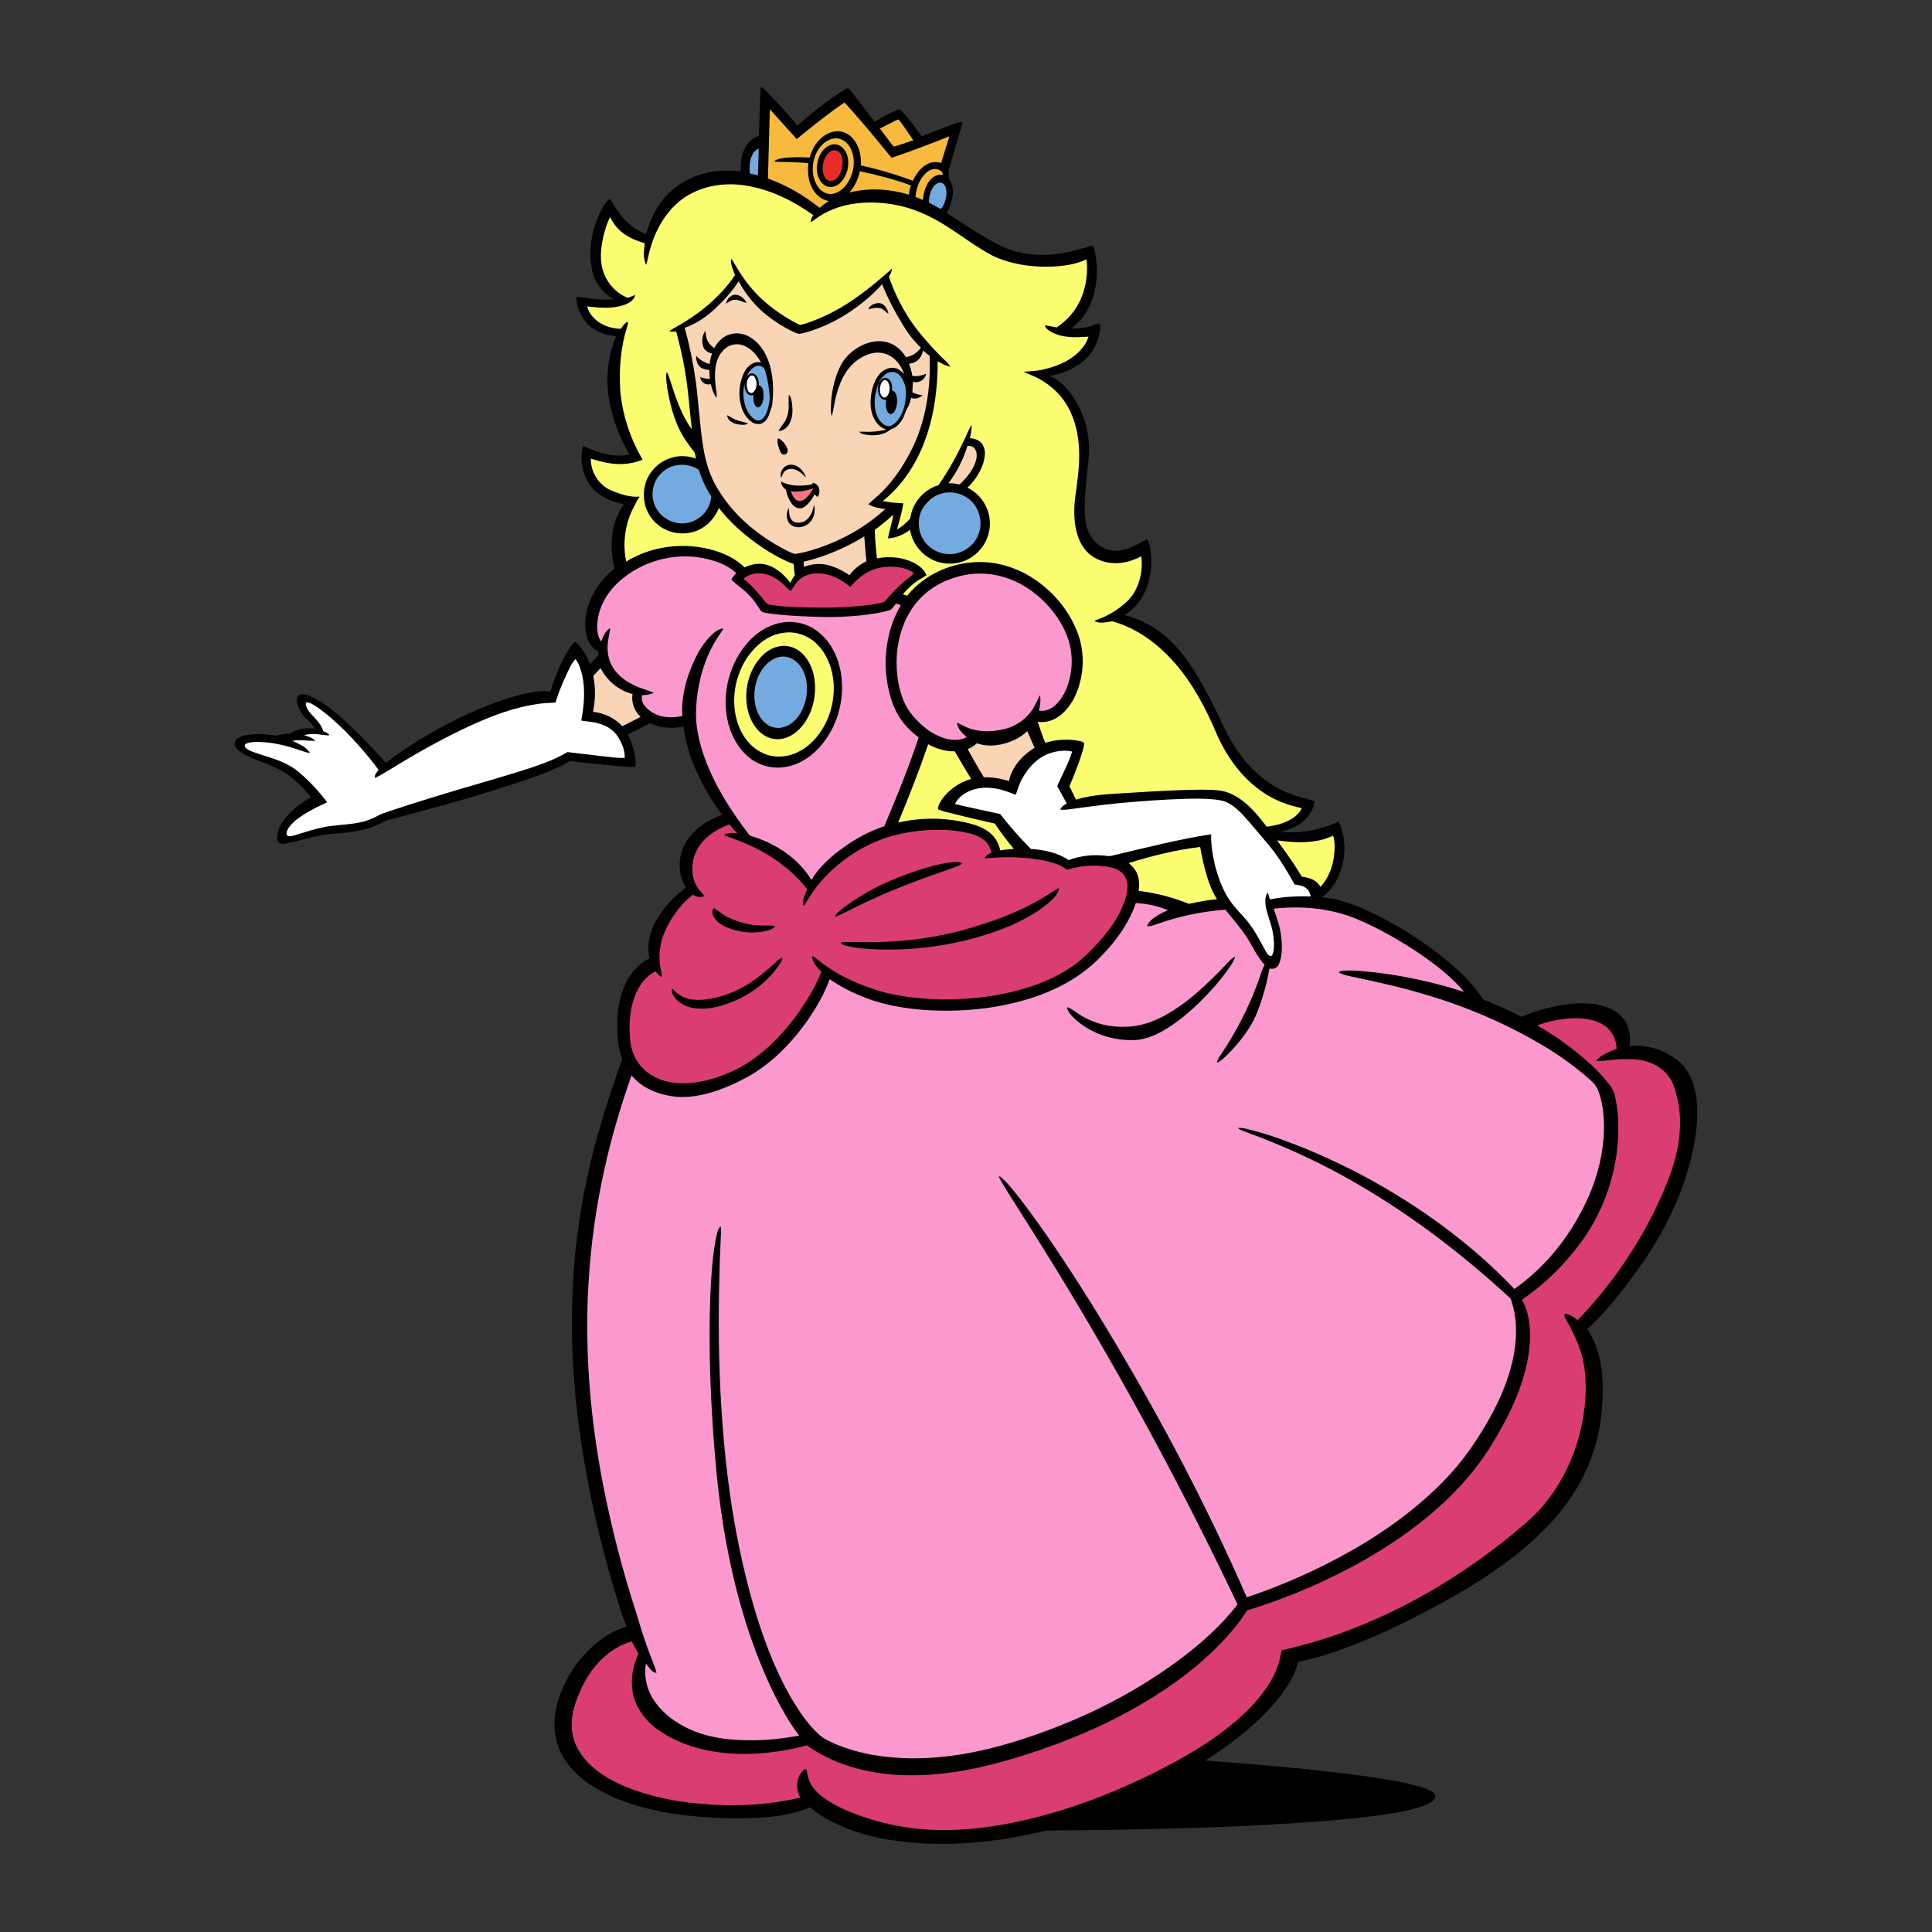 <?xml version="1.0" encoding="utf-8"?>
<!-- Generator: Adobe Illustrator 21.1.0, SVG Export Plug-In . SVG Version: 6.00 Build 0)  -->
<svg version="1.0" id="Warstwa_1" xmlns="http://www.w3.org/2000/svg" xmlns:xlink="http://www.w3.org/1999/xlink" x="0px" y="0px"
	 viewBox="0 0 792 792" enable-background="new 0 0 792 792" xml:space="preserve">
<rect x="0" y="0" width="792" height="792" fill="#333333" stroke="none"/>
<g>
	<path d="M695,447.7c1.5,8.1,0.6,16.4-1.1,24.4c-4,17.9-12.4,34.6-23.2,49.3c-3.6,5.1-7.5,10-11.6,14.8c-2.7,3-5.4,6-8.5,8.6
		c3.7,5.2,5.4,11.6,6.1,17.9c0.7,7.1,0.3,14.3-0.8,21.3c-1.9,12.1-7,23.5-14.3,33.2c-7.1,9.5-16.1,17.4-25.7,24.4
		c-10,7.3-20.8,13.5-31.8,19.2c-10.4,5.5-21.1,10.5-32.1,14.6c-6.5,2.4-13,4.6-19.8,5.8c-1.4,5.9-4.9,11-8.6,15.6
		c-8.2,10-18.6,17.9-29.4,24.9c22.1,1.7,44.1,3.5,66.1,6.5c7.6,1.2,15.2,2.2,22.6,4.5c1.7,0.6,3.6,1.2,5,2.5
		c0.9,0.8,0.5,2.2-0.4,2.9c-1.8,1.6-4.2,2.3-6.5,3c-6.2,1.8-12.6,2.7-18.9,3.5c-16.3,2-32.7,2.9-49.1,3.8c-27.9,1.3-55.7,1.8-83.6,2
		c-0.9,0-1.8,0.3-2.7,0.5c-15.7,3.7-31.9,5.6-48,4.8c-12.7-0.7-25.6-2.9-37-8.6c-3.4-1.7-6.7-3.7-9.5-6.2
		c-5.9,2.5-12.3,3.5-18.6,4.1c-8.2,0.6-16.4,0.5-24.6-0.1c-7.7-0.5-15.4-1.5-23-3.4c-6.7-1.6-13.2-3.8-19.3-7.1
		c-4.7-2.5-9.2-5.7-12.7-9.8c-3.5-4-5.9-9-6.5-14.3c-0.6-5,0.2-10,1.8-14.7c3.4-10,10.1-19,19-24.8c2.6-1.7,5.5-3.2,8.6-3.9
		c-2.9-7.2-4.9-14.8-7.1-22.2c-5.5-19.5-9.7-39.3-12.4-59.4c-3.9-29.4-4.2-59.4,0.7-88.7c3.4-21.3,9.6-42.1,17-62.4
		c-1.1-2.9-1.7-5.9-1.9-8.9c-0.5-7-0.1-14.3,2.7-20.9c2-4.9,5.6-9.2,10.4-11.5c-1.3-5.3,0.1-10.9,2.7-15.6c3-5.3,7.3-9.8,12.2-13.4
		c-3.4-5.4-3.4-12.6-0.3-18.1c3.2-5.7,9-9.5,15.1-11.8c-7.9-10.7-14-23-15.9-36.2c-4.5,1-9.4,0.7-13.6-1.3c-3,1.5-6,3-9.1,4.6
		c1.4,2.6,2.3,5.5,2.8,8.4c0.3,1.6,0.5,3.3,0.3,4.9c-2.9,0.1-5.9-0.3-8.8-0.5c-6.1-0.6-12.1-1.2-18.2-1.9c-2,1.4-4.3,2.4-6.6,3.4
		c-7.2,3.1-14.7,5.5-22.1,7.8c-14.9,4.8-29.9,8.8-45,12.8c-0.7,0.2-1.5,0.3-2.1,0.7c-6.1,3.5-13.3,4.6-20.2,5
		c-5.9,0.3-11.7,2.1-17.4,3.5c-1.6,0.3-3.2,0.8-4.8,0.7c-1.4-0.2-1.9-1.9-1.7-3.1c0.3-3.1,2-5.9,4-8.2c2.8-3.1,6.2-5.7,9.9-7.7
		c-3.4-4.3-7.3-8.2-12-10.9c-2.7-1.5-5.6-2.7-8.6-3.8c-3-1.1-6.1-2.3-8.6-4.2c-1.1-0.9-2.3-2.1-2.1-3.6c0.4-1.7,2.2-2.4,3.7-2.8
		c4.1-1,8.4-0.8,12.5-0.1c1.2,0.3,2.4-0.4,3.6-0.5c1.3-0.3,2.7,0,3.8-0.8c2.8-1.6,6.1-1.9,9.3-1.5c-0.8-1.3-1.8-2.6-3-3.6
		c-2.1-1.8-3.7-4.3-4.3-7c-0.2-1.1-0.2-2.4,0.8-3.1c1-0.5,2.2-0.3,3.2-0.1c2.6,0.8,5,2.3,7.2,3.8c4.5,3.1,8.5,6.8,12.4,10.6
		c4.4,4.3,8.7,8.8,12.8,13.4c4.1-3.2,8.5-6.1,12.9-8.9c11.1-6.9,22.8-12.7,35.2-16.9c3.5-1.2,7-2.2,10.7-2.9
		c2.8-0.5,5.7-0.9,8.6-0.5c1.6-5.2,3.7-10.4,6.3-15.1c0.9-1.6,1.9-3.2,3.1-4.7c0.3-0.3,0.8-0.8,1.2-0.3c2.7,2.4,4.3,5.6,5.7,8.9
		c1-1.1,2-2.1,3-3.2c0.6-0.5,0.3-1.3,0.4-2c-2.9-1.5-4.6-4.5-5.1-7.6c-1-5.5,0.4-11.2,3-16.1c2.2-4,5.2-7.5,8.7-10.3
		c-1.2-5.1-1.6-10.4-0.6-15.6c0.7-3.9,2.2-7.5,4.4-10.8c-4.4-0.9-8.9-2.7-12.2-5.9c-4.5-4.6-6.1-11.8-4.5-18
		c3.6,1.6,7.3,3.2,11.2,3.7c2.6,0.4,5.2,0.4,7.8-0.2c-4.6-8-7.8-16.8-8.8-26c-0.7-7.6,0.4-15.5,3.4-22.5c-4.6-0.3-9.3-2.1-12.4-5.7
		c-2.4-2.9-4-6.6-3.9-10.4c0.6,0,1.2,0,1.8,0.1c4.5,0.8,9,1.2,13.6,0.9c-4.5-2.4-7.8-6.7-8.9-11.6c-1.8-8.2-0.3-16.9,3.4-24.4
		c1-1.9,2-4,3.9-5.2c1.4,2.2,2.6,4.5,4.2,6.5c2.7,3.5,6.3,6.5,10.6,7.9c1.4-5,3.5-9.9,6.8-14c3.4-4.3,8.1-7.6,13.2-9.6
		c6-2.3,12.5-2.8,18.8-2c-0.2-3.5,0.2-7.1,2-10.2c1.2-2.1,3.1-3.7,5.4-4.4c0.2-6.4,0.4-12.9,0.7-19.3c-0.1-0.6,0.7-0.8,1-0.3
		c5,4.8,9.7,10.1,14.1,15.4c6-5.3,12.3-10.3,19.1-14.6c0.4-0.3,0.8-0.6,1.3-0.7c0.6-0.2,0.9,0.4,1.2,0.7c3.4,4.3,6.7,8.6,10,13
		c2.9-1.6,5.7-3.3,8.7-4.6c0.7-0.3,1.7-0.8,2.3,0c3.1,3.2,5.6,7,8.3,10.6c4.9-1.9,9.7-3.9,14.7-5.6c0.6-0.1,1.3-0.6,1.9-0.1
		c0.1,0.5-0.1,1-0.2,1.5c-1.7,5.8-3.4,11.6-5.1,17.4c-0.5,1.3,0,2.7-0.2,4.1c1.4,1.7,1.9,4,1.7,6.1c-0.2,2.8-1.1,5.5-2.5,8
		c7.3,4.7,14.4,9.7,22.2,13.5c7.1,3.4,15.2,4.3,23,3.3c4.5-0.5,8.8-1.8,13.2-3.1c0.5-0.1,1.2-0.5,1.6,0c0.8,1.7,1,3.7,1.3,5.6
		c0.7,6.5,0,13.3-2.9,19.2c-1.7,3.5-4.3,6.6-7.5,8.9c2.5,0,5-0.2,7.4-0.8c1.5-0.4,2.9-1.1,4.4-1.4c0.5,2.3-0.1,4.7-0.8,6.8
		c-1.4,4.4-4.6,8.2-8.5,10.6c-3.4,2.2-7.3,3.6-11.3,4.2c2.8,1,5.1,3,7.1,5.2c5.6,6.5,8.8,14.9,9.1,23.4c0.2,3.8-0.4,7.6-0.8,11.4
		c-0.3,3.8-0.8,7.6-0.9,11.4c-0.1,3.6-0.1,7.3,0.9,10.8c1.2,4.2,4.5,7.9,8.8,9.1c3.8,1,7.7-0.2,11.1-1.9c1.6-0.7,3.1-1.8,4.7-2.3
		c0.9,0.8,1,2.2,1.3,3.3c1,6.1,0.4,12.5-2.2,18.2c-1.8,3.8-4.7,7.2-8.3,9.4c4.9,1.4,9.8,3.5,13.9,6.5c4.9,3.5,8.9,8,12.3,12.9
		c3.5,5,6.5,10.4,9.3,15.8c2.4,4.6,4.4,9.3,6.8,13.9c2.7,5,5.9,9.7,9.9,13.8c4.6,4.7,10.3,8.5,16.5,10.7c2.9,1.2,6.1,1.7,9.1,2.7
		c0,2.3-1.2,4.4-2.6,6.2c-2.8,3.6-7,5.6-11.4,6.3c8.2,1.1,16.4-0.8,23.9-4c1.3,2.2,1.8,4.8,2.2,7.3c0.8,6-0.4,12.2-3.5,17.5
		c-1.4,2.4-3.2,4.5-5.4,6.1c5.5,0.6,10.9,2.2,16,4.4c10.1,4.3,19.6,10,28.5,16.4c7.8,5.8,15.4,12.1,20.9,20.2c0.3,0.5,0.6,1,1.2,1.2
		c5.1,2,10.1,4.2,15,6.8c8.8-3.5,18.3-6,27.8-5.4c5,0.4,10.3,1.8,13.7,5.7c2.8,3.1,3.5,7.6,2.9,11.7c6.6-0.7,13.3,1.2,18.6,5.1
		C691.5,437,693.9,442.4,695,447.7"/>
	<path fill="#E92C2A" d="M343.9,62.3c1.1,1,1.4,2.5,1.5,3.9c0.1,2.4-0.6,5-2.3,6.8c-0.8,0.8-2,1.4-3.2,1.1c-1.1-0.3-1.8-1.3-2.2-2.3
		c-0.8-2.2-0.5-4.7,0.4-6.8c0.6-1.4,1.6-2.7,3.1-3.3C342.1,61.4,343.2,61.7,343.9,62.3"/>
	<path fill="#F7BA3F" d="M339.8,82.4c-1.4,0.8-2.6,1.8-3.8,2.8c-6.4-5.1-13.5-9.3-21.2-12c0.3-9.5,0.5-19,0.8-28.4
		c3.7,4.1,7.3,8.1,11,12.2c6.4-5.2,12.8-10.4,19.6-15c6.7,7.3,13,15,19.3,22.7c8-2.7,15.9-5.7,23.7-8.8c-1.1,3.6-2.3,7.2-3.4,10.9
		c-1.7-0.5-3.5-0.5-5.1,0.2c-3,1.3-5.1,4.1-6.5,7.1c-6.9-2.6-14.1-4.7-21.3-6.3c0.2-3.8-0.6-7.8-3-10.7c-1.6-2.1-4.2-3.4-6.9-3.3
		c-2.5,0.1-4.9,1.4-6.7,3.1c-2.2,2.1-3.6,4.9-4.4,7.7c-3.6-0.2-7.2-0.3-10.8,0.2c-1.3,0.2-2.7,0.5-3.8,1.3c1.6,0.4,3.3,0.2,5,0.3
		c3,0.1,6.1,0.2,9.1,0.5c-0.5,3.9,0,8.2,2.3,11.5C335.1,80.5,337.3,82,339.8,82.4 M374.4,57.5c-2-2.8-3.8-5.8-6-8.5
		c-0.9,0.1-1.6,0.6-2.4,1c-1.7,0.9-3.5,1.8-5.3,2.7c1.9,2.5,3.8,5,5.6,7.4C369.1,59.4,371.7,58.4,374.4,57.5 M345.6,57.5
		c2,1.1,3.3,3.2,3.9,5.4c1.2,4.2,0.2,8.9-2.3,12.5c-1.5,2-3.6,3.8-6.2,4.1c-2.2,0.2-4.4-1-5.6-2.8c-2.1-2.9-2.6-6.6-2-10.1
		c0.7-4,3.1-8,7.1-9.5C342.3,56.5,344.1,56.6,345.6,57.5 M344.9,74.5c2.1-2.4,3.1-5.7,2.8-8.9c-0.2-2-1-4.1-2.7-5.4
		c-1.3-1.1-3.2-1.3-4.7-0.7c-2.4,0.9-4,3.2-4.8,5.6c-0.9,2.7-1,5.8,0.4,8.4c0.8,1.6,2.2,2.9,4,3.1C341.8,76.9,343.7,75.9,344.9,74.5
		 M386.6,71.7c-0.2-1-0.8-1.8-1.8-2.1c-1.8-0.8-3.8,0-5.2,1.3c-2.7,2.5-4,6.2-4.3,9.8c1,0.4,2,0.8,3,1.3c0.4-3.2,1.2-6.7,3.7-8.9
		C383.3,71.9,385,71.4,386.6,71.7 M372.6,79.8c0.1-1.3,0.4-2.6,0.8-3.8c-6.8-2.5-13.8-4.3-20.9-5.8c-0.7,3.2-2.1,6.3-4.3,8.7
		C356.2,76.9,364.7,77.4,372.6,79.8"/>
	<path fill="#F97381" d="M324.2,201.4c3.1,0.4,6.3-0.2,9.2-1.2c-0.9,1.6-1.9,3.1-3.3,4.3c-1,0.8-2.5,1.2-3.6,0.5
		C325.3,204.2,324.7,202.8,324.2,201.4"/>
	<path fill="#73AAE0" d="M310.7,71.9c-1.1-0.3-2.2-0.5-3.3-0.8c-0.2-2.7-0.2-5.6,1.2-8c0.5-1,1.4-1.7,2.4-2.2
		C311,64.5,310.8,68.2,310.7,71.9 M388,79.1c0-1.5-0.3-3.3-1.7-4c-1.2-0.7-2.6,0.2-3.4,1.1c-1.5,1.9-2.1,4.4-2.1,6.8
		c1.6,1,3.3,1.8,4.9,2.7C387.2,83.9,387.9,81.5,388,79.1 M309.7,150.2c-1.8,0.8-2.9,2.5-3.7,4.3c0.7-0.9,1.8-1.8,3-1.3
		c1.8,0.8,2.1,3,2.1,4.7c1.5,0.5,1.8,2.1,1.9,3.5c0.1,1.7-0.1,3.5-1.1,4.9c-0.4,0.6-1.3,1-1.9,0.4c-1.2-1.2-1.2-3.1-1.1-4.7
		c-0.7,0.1-1.5,0.2-2.1-0.3c-1.4-1.1-1.7-3-1.6-4.6c-0.8,3.7-0.6,7.7,1.1,11.2c0.8,1.5,1.9,3,3.4,3.8c1.1,0.6,2.5,0.2,3.3-0.8
		c1.5-1.9,2-4.3,2.4-6.7c0.3-1.5,0-3-0.1-4.5c-0.4-3.1-0.9-6.3-2.1-9.2C312.3,150,310.8,149.6,309.7,150.2 M359.1,169.3
		c0.7,2.2,2.1,4.5,4.4,5.3c1.4,0.4,2.7-0.5,3.7-1.4c2-2.1,3.2-4.9,3.8-7.7c0.2-2.6,0.8-5.3-0.1-7.8c-0.6-1.7-1.4-3.4-2.8-4.5
		c-1.6-1.2-4-0.8-5.4,0.5c-1,0.9-2,1.9-2.4,3.2c0.5-0.7,1-1.6,1.9-1.9c0.9-0.4,2,0.1,2.6,0.9c0.9,1.2,1,2.8,0.9,4.2
		c0.6,0.2,1.3,0.6,1.5,1.3c0.8,1.8,0.7,4,0.1,5.9c-0.3,0.9-0.8,2-1.8,2.4c-0.7,0.3-1.4-0.4-1.7-1c-0.8-1.4-0.8-3.2-0.5-4.8
		c-1,0.1-2-0.3-2.5-1.2c-1.2-1.7-1-4-0.4-5.9C358.6,160.8,358,165.2,359.1,169.3 M275.2,191.3c-3.7,1.4-6.6,4.7-7.4,8.6
		c-0.8,3.4,0,7.1,2.1,9.8c1.6,2.2,4.1,3.8,6.8,4.5c3.1,0.8,6.5,0.3,9.3-1.5c3.1-1.9,5.3-5.4,5.6-9.1c-2.2-3.4-3.9-7.1-5.1-11
		C283.2,190.4,278.9,189.9,275.2,191.3 M382.5,203.9c-1.6,0.9-2.7,2.5-3.9,3.9c-2.1,3.1-2.5,7.3-1.3,10.8c1.5,4.7,6,8.2,10.9,8.5
		c5.5,0.6,11.2-3,13-8.3c1.5-4,0.7-8.6-1.8-12c-2.9-3.9-8.3-5.8-13-4.6C384.9,202.6,383.7,203.1,382.5,203.9 M314.5,297
		c2,1.4,4.7,1.8,7,1c2.8-0.9,5-3,6.5-5.4c2.6-4.3,3.5-9.7,2.3-14.7c-0.7-2.8-2.2-5.6-4.7-7.3c-1.9-1.3-4.3-1.8-6.5-1.2
		c-2.7,0.7-4.9,2.6-6.5,4.8c-3.1,4.4-4.1,10.2-2.8,15.4C310.5,292.5,312,295.3,314.5,297"/>
	<path fill="#F9D5B5" d="M318.1,223.3c2.5,1.4,5,2.9,7.7,3.8c3-0.4,5.9-1.2,8.7-2.1c10.5-3.4,20.3-8.9,28.4-16.3
		c-2.4-0.4-4.9-0.7-6.9-2c2-2,4.3-3.7,6.2-5.7c4.4-4.6,8-9.9,10.9-15.5c6.4-12.1,8.5-26,8-39.6c-0.9-0.7-1.8-1.4-2.7-2.2
		c-0.3,1.2-0.8,2.5-1.6,3.4c-1,1.2-2.6,1.9-4.2,2c0.7,1.6,1.1,3.3,1.4,5c2,0.4,3.9-0.2,5.7-0.9c-0.3,1.4-1.3,2.7-2.7,3.2
		c-0.9,0.4-1.9,0.3-2.8,0.2c0,1.4-0.1,2.8-0.2,4.2c1.3,0.7,2.8,1.1,4.2,1.2c-1.2,1.3-3.1,1.7-4.7,1.1c-0.4,1.4-0.7,2.9-1.5,4.1
		c-0.7,1.1-1,2.4-1.5,3.6c-1.1,2.3-2.9,4.6-5.5,5.3c-2.5,2.2-6.1,2.6-9.3,2.2c-1.2-0.2-2.6-0.3-3.5-1.3c1.7-0.1,3.4,0.1,5,0
		c2-0.1,4.1-0.4,6.1-0.9c-1.3-0.5-2.6-1.2-3.5-2.3c-2.3-2.6-3.1-6.3-2.9-9.7c0.2-3.7,1.1-7.6,3.5-10.6c1.6-1.9,4.2-3.2,6.7-2.6
		c1.4,0.4,2.5,1.4,3.5,2.5c-1-3.1-2.9-5.9-5.7-7.5c-2.5-1.5-5.7-1.7-8.5-0.8c-3.8,1.2-7,3.8-9.2,6.9c-2.2,3.1-3.5,6.8-4.5,10.5
		c-0.7,2.7-1,5.5-1.7,8.1c-0.4-1-0.4-2.1-0.4-3.1c0.1-6,1.2-12,3.9-17.4c1.8-3.7,5-6.6,8.6-8.4c3.2-1.6,7-2.4,10.6-1.4
		c3.3,0.9,5.9,3.2,7.7,6.1c2.5-0.4,4.7-1.8,6.1-3.9c-2.6-2.4-4.8-5.2-6.7-8.2c-3.5-5.7-6.7-11.6-9.2-17.8c-2.5,2.9-5.3,5.4-8.3,7.8
		c-5.3,4.1-11.1,7.7-17.4,10.1c-2.7,1-5.4,2-8.3,2.5c-2.1-0.5-4-1.7-5.9-2.7c-3.3-1.9-6.5-4.1-9.3-6.6c-3.9-3.5-7.1-7.7-9.6-12.3
		c-2.7,4.2-6,7.8-9.6,11.2c-3.6,3.4-7.8,6.2-12.5,7.9c1.9,7,3.4,14,4.4,21.1c1.3,9.3,1.7,18.7,3.2,27.9c1,6.4,3,12.6,6.6,18.1
		C300.7,210.8,309,217.9,318.1,223.3 M358.3,124.6c1.2-0.4,2.6-0.6,3.7,0.2c1.2,0.9,2,2.4,2.2,3.9c-1-0.8-1.9-1.9-3.2-2.3
		c-1.7-0.5-3.4,0-5,0.4C356.2,125.7,357.3,125,358.3,124.6 M331.8,214.3c-2.1,2.1-5.9,2.6-8.1,0.4c-1.5-1.8-1.5-4.6-0.3-6.5
		c0.1,1.7,0,3.6,1.2,5c1,1.2,2.7,1.2,4.1,0.9c1.7-0.4,3-1.9,3.8-3.4c0.7-1.1,0.8-2.5,1.2-3.7C334.4,209.6,333.7,212.5,331.8,214.3
		 M333.3,197.9c1.4,0.3,2.5,1.5,2.6,3c0,1,0,2.2-0.9,2.8c-0.4-0.3-0.7-0.7-1.1-1.1c-1,2.1-2.5,4.2-4.5,5.4c-1.5,0.9-3.4,0.1-4.5-1.1
		c-1.5-1.8-2.3-4-2.7-6.2c-1.1-0.7-2-1.9-2-3.3c3.9,2.1,8.4,1.9,12.6,1.2C332.9,198.4,333.2,198,333.3,197.9 M330.5,195.8
		c-1.2-1.1-2.3-2.3-3.8-3c-1.5-0.7-3.4-0.9-4.8,0.2c-0.9,0.7-1.2,1.9-1.7,2.9c-0.8-2.5,1.2-5.4,3.9-5.4
		C327.2,190.4,329.5,193.1,330.5,195.8 M322.6,170.9c1.2-2.9,0.4-6.1,0.8-9.1c1,1,1,2.4,1.3,3.7c0.3,2.8,0.3,5.7-1.1,8.2
		c-0.9,1.6-2.6,3-4.5,3C320.2,174.7,321.9,173.1,322.6,170.9 M318.8,180c0.1-0.1,0.3-0.2,0.4-0.3c1.6,0.9,2.9,2.5,3.6,4.3
		c0.3,0.9,0,2.1-1.1,2.3c-1.2,0.3-1.8-0.9-2.1-1.8C319.1,183,318.5,181.4,318.8,180 M301.8,173.8c-1.7-0.4-3.7-1.7-3.7-3.6
		c1.3,0.6,2.5,1.6,3.9,2c1.5,0.6,3.2,0.8,4.7,1.4C305.3,174.5,303.4,174.1,301.8,173.8 M302.1,120.9c1.7,0.4,3.3,1.6,3.9,3.3
		c-1.6-0.4-3.1-1.4-4.8-1.3c-1.4-0.1-2.5,1-3.6,1.6C297.9,122.5,299.9,120.4,302.1,120.9 M293.4,158.5c0.2,1.5,0.5,3.1,0.4,4.6
		c-1.4-1.6-1.9-3.7-2.4-5.6c-0.9,0.1-2,0.2-2.8-0.4c-0.9-0.5-1.4-1.5-1.6-2.5c1.3,0.4,2.6,0.7,4,0.7c-0.1-1.2-0.2-2.4-0.2-3.6
		c-1.3-0.2-2.6-0.4-3.6-1.1c-1.4-1.1-1.9-3-1.8-4.7c1.5,1.6,3.4,2.8,5.5,3.3c0.2-1.5,0.5-2.9,1-4.3c-1.4-0.3-2.9-1.1-3.5-2.5
		c-0.9-2.2-0.6-4.8,0.7-6.8c0.3,1.4,0.3,2.9,1,4.2c0.6,1.2,1.6,2.1,2.7,2.9c1.3-2.4,3.3-4.6,6-5.5c2.7-1,5.8-0.6,8.3,0.8
		c3.6,2,6.1,5.4,7.6,9.2c2.4,5.9,2.5,12.4,1.9,18.6c-0.1,1-0.7,1.9-0.9,2.9c-0.5,1.7-1.2,3.6-2.9,4.6c-1.4,0.9-3.2,0.6-4.5-0.2
		c-1.9-1.3-3.3-3.3-4.1-5.5c-1.4-3.9-1.4-8.3-0.2-12.3c0.7-2.1,1.6-4.1,3.3-5.5c1.3-1.1,3-1.6,4.7-1.2c-1.7-3-4-5.8-7.3-7
		c-2.1-0.8-4.6-0.6-6.5,0.6c-2.3,1.5-3.8,3.9-4.5,6.5C292.9,151.9,293,155.3,293.4,158.5 M399.8,189.7c-1.3,3.5-3.7,6.3-6.4,8.9
		c-1.5-0.3-3-0.6-4.6-0.5c3.5-4.6,6.1-9.8,7.8-15.3c1.2-0.1,2.5,0.2,3.1,1.3C400.8,185.8,400.4,187.9,399.8,189.7 M329.6,232.4
		c-0.1-0.7-0.1-1.4-0.2-2.1c8.8-2.1,17.2-5.7,24.9-10.4c0.3,3.4,0.5,6.8,0.9,10.2c-2.8,1.3-5.2,3.3-7,5.7c-2.9-2-6.1-3.6-9.5-4.3
		C335.7,230.9,332.5,231.2,329.6,232.4 M259.3,284.5c-0.6,3.5,0.8,7,3.3,9.4c-2.5,1.3-5,2.5-7.5,3.8c-3.1-3.4-7.5-5.4-12-5.9
		c1-4.8,1.1-9.9,0.1-14.7c1-1.1,2-2.2,3-3.2C248.8,279,253.6,283.1,259.3,284.5 M415.9,303.3c1.9-0.9,3.7-2.1,5.2-3.6
		c1,2.3,2,4.6,3,6.8c-4.9,3.1-9.3,7.8-10.5,13.7c-3.3-1.1-6.8-1.6-10.3-1.6c-2.3-3.8-4.5-7.6-6.6-11.5c1.4-0.6,2.7-1.4,3.8-2.4
		C405.6,306.5,411.2,305.5,415.9,303.3"/>
	<path fill="#FFFFFF" d="M308.8,160.8c-0.9,0.8-2,0-2.3-1c-0.7-1.9-0.5-4.4,1.1-5.7c0.7-0.5,1.6,0,1.9,0.7
		C310.5,156.6,310.4,159.3,308.8,160.8 M362,162.8c0.8,0.5,1.6-0.2,2-0.9c0.9-1.6,1-3.7,0-5.3c-0.3-0.6-1.2-1-1.8-0.6
		c-1.1,0.7-1.4,2.2-1.5,3.5C360.7,160.7,360.9,162.1,362,162.8 M245.5,296.6c-2.3-0.7-4.8-0.8-7.2-1.2c1.1-6.1,1.7-12.4,0.4-18.5
		c-0.6-2.3-1.2-4.8-2.8-6.7c-1.8,1.9-2.7,4.4-3.9,6.8c-1.7,3.6-3.1,7.2-4.3,11c-2.7,0.2-5.3,0.2-8,0.7c-9.3,1.4-18.2,4.8-26.7,8.7
		c-11.1,5.1-21.8,11.1-32.2,17.5c-2.3,1.3-4.6,2.9-7.1,4c-0.3-1.3,0.8-2.3,1.5-3.3c-4.3-5.8-9.1-11.3-14.2-16.4
		c-3.6-3.5-7.3-6.8-11.4-9.6c-1.3-0.8-2.7-1.8-4.2-1.6c-0.2,2,1.2,3.6,2.4,5c1.9,2,3.9,4,4.7,6.7c0.9,0.4,1.8,0.8,2.5,1.5
		c-0.1,0.1-0.2,0.2-0.2,0.3c-3.3-0.2-6.8-1.2-10.1-0.1c1.6,0.5,3.4,1,4.6,2.3c-3.1,0.1-6.3-0.6-9.4,0c2.6,1.3,5.7,2.4,7.2,5
		c-1.7-0.2-3.3-0.9-4.9-1.4c-5.9-2-12.1-3.4-18.3-3.1c-1.1,0.1-2.4,0.2-3.3,0.9c-0.6,0.6,0,1.4,0.5,1.8c1.6,1.2,3.6,1.6,5.4,2.3
		c5.4,1.7,11.1,3.3,15.6,7c4.5,3.7,8.5,8,12,12.7c-3.2,1.5-6.4,3-9.4,4.9c-2.4,1.5-4.7,3.2-6.4,5.6c-0.5,0.8-1.1,1.9-0.7,2.9
		c0.4,0.7,1.4,0.5,2.1,0.4c1.8-0.4,3.6-1.1,5.4-1.6c3.5-1.1,7.1-2.1,10.8-2.5c4.5-0.6,9.1-0.7,13.5-1.9c2-0.6,3.9-1.4,5.7-2.4
		c1.3-0.8,2.9-1.1,4.3-1.7c12.6-4.2,25.3-8,38-11.7c7-2.1,14.1-4.1,21-6.4c4.9-1.7,9.8-3.5,14.2-6.2c5.1,0.6,10.1,1.2,15.2,1.8
		c2.8,0.3,5.5,0.7,8.3,0.6c0.1-2.6-0.8-5.2-2.1-7.5C252.2,299.6,248.9,297.5,245.5,296.6 M520.6,368.7c5.5-1.1,11.1-1.4,16.7-1.2
		c-0.2-1.1-0.6-2.3-1.5-3.1c-1.3-1.3-3.3-1.6-5.1-1.8c-3.5-6.4-7.4-12.7-12.3-18.2c-3.2-3.7-6.2-7.5-9.6-11.1
		c-2.3-2.2-4.8-4.4-8-5.1c-3.1-0.7-6.3-0.7-9.4-0.8c-8.8,0-17.6,0.6-26.4,1.3c-8,0.6-16,1.6-23.9,2.7c-2.2,0.2-4.3,0.8-6.5,0.5
		c0.5-1.2,1.6-1.9,2.7-2.5c-1.3-2.4-2.6-4.8-3.9-7.2c2.1-4.7,4.6-9.2,6.1-14.1c-2.9-0.7-6-0.3-8.9,0.6c-5,1.6-8.9,5.7-11.4,10.2
		c-1.3,2.1-1.9,4.5-2.8,6.9c-2.6-0.9-5.2-2.1-8-2.5c-3.8-0.7-7.9-0.5-11.5,1.2c-2.2,1.1-4.4,2.8-5.4,5.1c6.1,1.5,12.3,2.7,18.5,4.1
		c3.9,5,8.1,9.8,12.6,14.3c5.4,0.4,11,1.5,15.5,4.6c5.1-2,10.6-2.4,16-1.7c1.3,0.2,2.5-0.4,3.7-0.6c12.8-3,25.6-6.3,38.7-8.3
		c-0.1,4.3,0.6,8.6,1.6,12.8c1.3,4.9,3,9.8,5.9,14.1c2.1,3.2,5,5.9,7.4,8.8c3,3.7,5.2,8.1,7.5,12.3c0.5,0.8,1,1.9,2.1,1.9
		c0.7-0.2,0.8-1.1,1-1.7c0.5-2.8,0.2-5.6-0.3-8.4c-0.7-3.7-2.4-7.1-2.9-10.8c-0.2-1.8-0.2-3.8,1-5.2
		C519.9,366.8,520.3,367.7,520.6,368.7"/>
	<path fill="#FBFE71" d="M262.2,203.6c-4,0.3-7.9-1-11.5-2.5c-5.2-2.1-8.6-7.6-8.5-13.1c4.4,1.4,8.9,2.5,13.6,2.2
		c2.6-0.2,5.2-0.7,7.6-1.8c-5-8.6-8.2-18.1-9.1-28c-0.6-9,0.1-18.2,2.9-26.8c0.1-0.5,0.6-1.4-0.1-1.6c-1.2,0.6-1.8,1.8-2.6,2.8
		c-3.8-0.1-7.7-1.3-10.5-3.9c-1.5-1.4-2.8-3.2-3.3-5.3c5,0.6,10.3,1.1,15.2-0.6c1.9-0.7,4-1.9,4.5-4c-1.1,0.2-2,0.8-3,1.1
		c-4.5-1.7-8.1-5.5-9.8-10c-1.9-4.8-1.4-10.1-0.3-15c0.7-2.8,1.5-5.6,2.8-8.1c1.4,2.8,3.4,5.4,6.1,7.1c2.5,1.7,5.2,2.8,8.1,3.6
		c-0.3,2.9-0.8,6.2,0.6,8.9c0.4-1.2,0.6-2.4,0.9-3.7c1.2-5.2,3.1-10.4,6.1-14.9c3-4.6,7.1-8.6,12.1-11c6.5-3.2,14-4.1,21.2-3
		c10.3,1.5,19.8,6.2,28.2,12.2c-0.5,0.9-1.2,1.8-1,2.9c2.1-1.4,4-2.9,6.2-4c8.2-4.2,17.8-4.8,26.9-3.4c7.1,1.1,13.8,3.8,19.9,7.4
		c5.8,3.4,11.1,7.5,16.8,11c2.7,1.7,5.5,3.3,8.5,4.3c6.4,2.3,13.3,3.1,20.1,2.9c5-0.2,10-0.8,14.6-3c0.8,6.9-0.6,14.2-4.4,20.1
		c-2,3.1-4.7,5.7-7.8,7.8c-1.6-0.2-3.2-0.7-4.9-0.8c0.2,0.9,0.9,1.5,1.6,2c2.4,1.7,5.4,2.5,8.3,2.7c2.7,0.3,5.3,0,8-0.1
		c-0.7,2.6-2.4,4.7-4.3,6.6c-3.8,3.6-8.9,5.6-13.9,6.8c-2.8,0.7-5.6,0.8-8.4,1c2,1,4.2,1.7,6.2,2.8c5.6,3,10.4,7.8,13,13.6
		c4,8.5,4.1,18.1,3,27.2c-0.5,4.7-1.5,9.3-1.4,14.1c0,5.2,1,10.7,4.2,14.9c3.5,4.6,9.7,6.5,15.2,5.7c2.8-0.3,5.5-1.4,8.1-2.6
		c0.6,5.2-0.4,10.7-3.2,15.2c-1.4,2.3-3.5,4.1-5.6,5.7c-2.2,1.7-4.6,3.1-7.2,4.2c-1.1,0.5-2.3,0.8-3.3,1.4c2.3,1.2,5,0.4,7.4,0.1
		c10.1,2.8,18.8,9.3,25.6,17.1c7.5,8.6,12.9,18.9,17.3,29.4c4.5,10.1,11.5,19.4,21.1,25c4.2,2.5,8.9,4.1,13.7,5.1
		c-0.9,1.7-2.3,3.2-3.9,4.2c-3.1,2-6.8,2.9-10.5,3.4c-3.5-4.5-7.1-9-11.9-12c-1.6-1-3.4-1.9-5.3-2.4c-3.1-0.8-6.4-0.7-9.6-0.8
		c-9.8,0.1-19.6,0.7-29.4,1.3c-7.4,0.5-14.9,0.6-22,2.8c-0.9-1.8-1.8-3.7-2.7-5.5c1.6-3.7,3.1-7.5,4.4-11.3c0.6-1.9,1.4-3.8,1.6-5.9
		c0.2-0.9-1-1.1-1.6-1.3c-4.7-1-9.7-0.7-14.3,0.7c-1.2-2.8-2.1-5.7-3.1-8.6c2.9,0.4,5.8-0.3,8.2-1.9c3.9-2.6,6.5-6.7,8.1-11
		c2.9-7.8,2.9-16.6-0.2-24.3c-3.7-9.3-10.7-17.2-19.2-22.4c-6.3-3.8-13.6-6-20.9-5.9c-11.2,0.1-22.4,5-29.5,13.8
		c-0.6-0.2-1.2-0.4-1.8-0.6c1.8-2,3.7-4,6-5.5c1.2-0.8,2.5-1.4,3.7-2.3c-0.7-2-2.4-3.4-4.1-4.5c-4.8-2.8-10.7-3.5-16.2-2.4
		c-0.4-3.9-0.8-7.8-0.9-11.7c2.6-1.9,5.2-4,7.6-6.2c-0.5,3.3-1.6,6.4-2.2,9.7c3.3-0.1,6.4-1.6,9.1-3.5c0.7,4.7,3.6,8.9,7.6,11.4
		c4.9,3.1,11.5,3.3,16.6,0.4c5.3-2.9,8.7-8.8,8.5-14.8c-0.1-6-3.8-11.7-9.2-14.3c2.6-2.4,4.6-5.4,6-8.7c0.8-2,1.3-4.2,1.1-6.4
		c-0.2-1.4-0.8-2.8-1.9-3.7c-1.2-1-2.7-1.3-4.2-1.5c0.4-1.8,0.8-3.6,0.7-5.5c-1.2,2-2,4.1-3,6.2c-3.1,6.5-6.5,12.8-10.6,18.6
		c-5,1.5-9.1,5.5-10.8,10.4c-0.4,1.1-0.5,2.2-0.8,3.3c-1.6,1.7-3.3,3.4-5.4,4.4c1-3.5,2.1-7.1,2.6-10.7c-2.8-0.1-5.6-0.3-8.4-0.9
		c8.5-6.8,14.5-16.4,17.9-26.6c3.4-9.9,4.6-20.3,4.6-30.7c1.6,0.9,3.3,1.9,5.2,2.2c-1.1-1.8-2.8-3-4.2-4.5c-4.3-4.4-8.4-9-11.9-14
		c-3.8-5.7-6.9-11.9-9.1-18.4c0.6-1,1.2-2.1,1.3-3.3c-4.5,4-9.1,7.9-14,11.4c-5.8,4.2-12.1,7.7-18.8,10.2c-1.6,0.6-3.3,1.2-5,1.5
		c-3.8-1.8-7.4-4.1-10.8-6.6c-2.6-2-5.1-4.1-7.3-6.5c-3.3-3.5-6-7.4-8.4-11.5c-0.5-0.9-1-1.8-1.7-2.5c-0.4,2.3,0.9,4.5,1.6,6.7
		c-5.9,8.7-14.1,15.5-23.2,20.7c-1.3,0.8-2.6,1.4-3.8,2.3c0.9,0.2,1.9,0.2,2.9,0.1c1.4,5.3,2.7,10.6,3.6,16.1c1.4,8,1.9,16,2.8,24
		c-4.5-6.2-6.8-13.6-9.1-20.8c-0.3-0.9-0.6-1.9-1.2-2.7c-0.5,2.1,0,4.3,0.2,6.4c1.3,7.8,3.4,15.7,8,22.2c1,1.5,2.1,2.9,3.2,4.3
		c0.3,0.8,0.4,1.7,0.6,2.6c-3.2-1.2-6.9-1.4-10.2-0.3c-4.7,1.4-8.7,5.2-10.3,9.9c-1.4,4.1-1.1,8.8,0.9,12.6c1.6,3.1,4.3,5.7,7.6,7.1
		c4.2,1.9,9.3,1.8,13.4-0.2c3.7-1.8,6.5-5.1,8-8.9c3.3,4.3,7.2,8.1,11.4,11.5c4.7,3.8,9.7,7.1,15,9.7c1.4,0.7,2.7,1.3,4.2,1.7
		c0.2,1.6,0.3,3.1,0.5,4.7c-0.7,1-1.3,2-1.8,3.1c-2.8-3.7-6.7-7.1-11.4-7.7c-2.5-0.3-5.1,0.3-7.4,1.4c-3.4-3.5-8-5.6-12.6-7
		c-11.9-3.5-25.3-1.9-35.9,4.6c-1.6-7.8-0.4-16.3,3.6-23.2C260.8,205.7,261.5,204.7,262.2,203.6 M311.9,308.3
		c-4.5-2.3-7.6-6.6-9.3-11.3c-2.3-6.5-2.1-13.9,0.2-20.4c1.7-4.9,4.7-9.5,8.7-12.8c2.6-2.2,5.8-3.8,9.1-4.3
		c4.8-0.9,9.9,0.6,13.5,3.8c4.2,3.7,6.6,9.1,7.4,14.6c1,7.3-0.6,15-4.6,21.3c-2.7,4.3-6.6,8-11.4,9.8
		C321.2,310.7,316,310.6,311.9,308.3 M308.8,273.8c-3.3,6.3-3.9,14.2-1.1,20.8c1.7,4,5,7.6,9.5,8.3c4.4,0.7,8.7-1.7,11.5-5.1
		c4.4-5.3,6.1-12.5,5.2-19.3c-0.6-4.4-2.6-8.9-6.2-11.6c-2.4-1.8-5.6-2.6-8.5-1.9C314.5,266,311,269.7,308.8,273.8 M393.1,336.6
		c4.1,0.8,8.4,1.7,11.9,4.2c2.6,1.8,4.5,4.7,5,7.8c1.9-0.3,3.7-0.5,5.6-0.6c-2.8-3.4-5.4-6.8-7.8-10.4c-5.8-1.3-11.6-2.6-17.3-4.1
		c-2-0.5-4-0.9-5.9-1.7c-0.2-1.1,0.4-2.2,0.9-3.1c2.8-4.6,7.5-7.9,12.6-9.4c-2.3-3.7-4.5-7.5-6.7-11.3c-3.8,0.1-7.6-1.1-10.9-2.9
		c-3.7,10.8-7.9,21.5-12.3,32.1C376.4,335.3,384.9,335.1,393.1,336.6 M533.7,359.4c3,0.3,6.2,1.4,7.6,4.2c3.3-3.6,5.1-8.3,5.6-13.1
		c0.3-2.6,0.4-5.4-0.4-7.9c-1.2,0.4-2.4,1-3.7,1.4c-6.3,1.8-12.9,1.4-19.3,0.5C527.1,349.3,530.6,354.3,533.7,359.4 M485.5,369.8
		c0.8,0.2,1.6,0.9,2.5,0.6c3.6-0.8,7.2-1.4,10.9-1.8c-1.9-2.9-3.1-6-4.1-9.3c-1.2-4-2.1-8-2.8-12.1c-10,1.2-19.7,3.6-29.3,6.6
		c1.5,1.2,2.8,2.7,3.5,4.5c0.9,2.2,0.9,4.6,0.6,6.9C473.2,366,479.5,367.5,485.5,369.8"/>
	<path fill="#FB99CE" d="M307.9,342.7c9.9,3,19.3,9,24.8,18.1c0.8-1.6,1.8-3,3-4.4c3.2-3.7,6.9-6.8,10.9-9.6
		c4.9-3.4,10.2-6.2,15.9-8.1c5.1-12,10-24,14.1-36.4c-1.7-1.3-3.2-2.6-4.6-4.1c-3.1-3.2-5.3-7.2-6.6-11.4
		c-2.3-7.1-2.9-14.8-1.8-22.2c0.8-5.8,2.7-11.5,5.7-16.5c-0.7-0.2-1.4-0.5-2-0.7c-0.7,0.9-1.3,1.9-2.2,2.6c-1.7,0.6-3.5,0.9-5.3,1.3
		c-4.1,0.7-8.3,1.2-12.5,1.4c-7.5,0.5-15.1,0.1-22.6-0.3c-3.5-0.3-7-0.5-10.5-1.1c-0.9-0.2-2-0.4-2.5-1.2c-1.4-2.1-2.7-4.3-4.5-6
		c-2.2-2.4-5.1-4.2-7.4-6.5c0.5-1,1.3-1.9,2-2.7c-3.7-3.4-8.6-5.1-13.5-6.1c-12.2-2.4-25.3,1.3-34.5,9.6c-4.6,4.1-8,9.7-8.8,15.9
		c-0.4,2.9-0.3,6.2,1.4,8.7c0.9-2,1.7-4.5,3.8-5.5c-0.3,2.3-1,4.6-1.1,6.9c-0.2,3.6,0.6,7.3,2.8,10.2c2.1,2.9,5.2,5,8.5,6.5
		c2.4,1.2,5.1,1.8,7.6,2.9c-1.5,0.8-3.2,0.9-4.8,1c-0.3,1.4,0,2.9,0.9,4.1c1.5,2,3.7,3.4,6,4.2c3.1,1,6.5,0.9,9.6,0.2
		c-0.4-6.3,0.9-12.6,3.1-18.4c1.9-5,4.3-10,8-13.9c1.6-1.6,3.4-3.4,5.8-3.6c-0.6,1.2-1.5,2.2-2.2,3.4c-5.6,8.5-8.4,18.6-9,28.8
		c-0.5,7,1,13.9,3.3,20.4c4.1,11.5,10.7,21.9,18.1,31.6C307.1,342.1,307.3,342.6,307.9,342.7 M298.1,294.6c-2.1-11,1.1-23,8.6-31.4
		c3.5-3.9,8.1-6.9,13.3-7.9c5-1,10.4,0.1,14.6,3.1c5.4,3.8,8.6,10,9.9,16.3c2.1,10.5-0.6,21.9-7.4,30.3c-3.8,4.7-9.1,8.5-15.2,9.4
		c-5.1,0.9-10.5-0.5-14.6-3.7C302.4,306.8,299.3,300.8,298.1,294.6 M368.3,280c-1.4-7.6-0.9-15.5,1.7-22.8c1.8-5.1,4.8-9.9,8.9-13.5
		c4.4-4,9.9-6.5,15.7-7.8c6.3-1.4,13-0.9,19.1,1.4c5.5,2,10.4,5.4,14.5,9.5c4,4,7.3,8.8,9.3,14.1c2.3,6.1,2.4,12.9,0.5,19.1
		c-1,3.2-2.6,6.3-5,8.7c-1.8,1.9-4.5,3.1-7.1,2.6c0.4-2,0.9-4.2,0.4-6.3c-1,1.7-1.6,3.6-2.7,5.3c-2.6,4.3-7.1,7.5-12,8.6
		c-4.9,1.2-10.3,1.3-15-0.6c-1.5-0.6-2.8-1.5-4.3-2c0.3,2.5,2.2,4.3,4,5.9c-3.1,1.6-6.9,1.3-10.1,0.1c-4.8-1.7-8.8-5.1-12-8.9
		C370.8,289.5,369.2,284.7,368.3,280 M267.5,681c0.5,1.6,1.4,3.1,1.6,4.8c-2.1-0.3-3.1-2.4-4.3-3.9c-1,5.7,0.6,11.7,4.1,16.3
		c3.4,4.6,8.2,8,13.2,10.4c6.5,3.1,13.8,4.4,21,4.7c8.2,0.4,16.4-0.3,24.5-1.8c-3.8-5-6.9-10.5-9.8-16.1
		c-9.6-19.4-15.8-40.3-19.8-61.5c-3.8-19.6-5.3-39.5-6.4-59.3c-0.8-16-1-32-0.2-47.9c0.4-6.6,0.9-13.2,2.2-19.7
		c0.4-1.5,0.6-3.2,1.8-4.3c0.4,2.1,0,4.2,0,6.2c-1.6,36.5-0.9,73.3,4.7,109.4c2.4,15,5.7,29.8,10.1,44.3
		c3.9,12.3,8.6,24.4,15.3,35.4c2.9,4.7,6.1,9.3,10.3,13.1c1.9,1.8,4.4,2.8,6.8,3.9c9.8,4.1,20.5,5.7,31.1,5.8
		c14.1,0.1,28-2.5,41.4-6.6c24.4-7.4,47.7-18.5,68.2-33.7c8.8-6.6,17.3-14,24-22.8c-19.9-41.9-41.7-82.8-65.4-122.6
		c-9.2-15.5-18.9-30.8-28.6-46.1c-1.3-2.3-2.9-4.4-3.9-6.8c0.5,0.1,1,0.3,1.3,0.7c1.5,1.3,2.8,2.8,4.1,4.3
		c4.6,5.6,8.9,11.6,13.1,17.5c10.3,14.8,19.9,30,29.1,45.5c20.1,33.7,38.4,68.6,54.1,104.6c14.9-5,29.3-11.4,43-19.2
		c10.2-5.8,19.9-12.4,28.8-20.1c8.3-7.1,15.8-15.2,21.8-24.4c6.7-10.1,12.5-21.1,15.3-33c1.8-7.9,2.2-16.3-0.2-24.1
		c-0.2-0.6-0.3-1.4-0.8-1.9c-19.3-17.8-40.3-33.9-63-47c-14.1-8.2-29-15.1-44.3-20.7c-1.4-0.6-3.1-0.9-4.2-2
		c1.9-0.2,3.8,0.5,5.7,0.9c7.4,1.9,14.5,4.6,21.6,7.4c8.4,3.5,16.6,7.3,24.6,11.6c22.6,12.2,43.7,27.5,61.4,46.1
		c11.5-8.1,20.8-19.1,27.3-31.5c6.1-11.3,9.8-24.1,9.4-37c-0.2-4.5-0.8-9.2-2.6-13.4c-1.2-2.7-3.7-4.3-5.8-6.2
		c-5.5-4.6-11.4-8.7-17.6-12.3c-15.3-9-31.8-15.9-48.9-20.8c-9.4-2.8-19-4.8-28.6-6.9c-1.8-0.4-3.6-0.7-5.2-1.7
		c0.4-0.3,0.8-0.6,1.3-0.6c2.8-0.3,5.6-0.1,8.4,0.1c14.2,1.2,28.2,4.2,41.7,8.5c-5.1-6.1-11.5-11-18-15.5
		c-8-5.4-16.5-10.3-25.4-14.1c-10.9-4.7-23.1-5.8-34.7-4.5c0.7,2,1.4,4,2,6c1.1,3.9,1.6,8,1.3,12c-0.2,1.7-0.5,3.5-1.3,5.1
		c-0.7,1.3-2.3,1.8-3.7,1.4c-0.7,3.9-1.6,7.8-2.8,11.6c-1.3,4.2-2.8,8.4-5.1,12.1c-2.7,4.4-6.1,8.5-9.8,12.1
		c-1.2,1.1-2.3,2.3-3.8,2.8c0.1-1.4,1.1-2.5,1.8-3.6c6.2-9.3,11.3-19.2,15.1-29.7c0.9-2.3,1.4-4.7,2.6-6.8c-2.7-2.9-4.5-6.6-6.5-10
		c-2.7-4.5-6.3-8.5-9.6-12.6c-9.1,0.7-18.2,2.5-26.8,5.5c-1.7,0.5-3.4,1.4-5.2,1.3c0.2-1.2,1.1-2.1,1.9-2.8c2-1.6,4.3-2.8,6.6-3.8
		c-4.2-1.7-8.7-2.7-13.2-2.9c-2.9,8.6-8.5,16.1-14.8,22.4c-8,8.2-18.4,13.6-29.2,16.9c-13.8,4.2-28.5,5.5-42.9,4.5
		c-7.7-0.6-15.4-1.9-22.7-4.5c-5.6-2.1-11-4.7-15.9-8.1c-2.1,6-5.4,11.5-8.9,16.7c-6.4,9.1-14.4,17.4-24.1,23
		c-4.1,2.3-8.4,4.3-12.9,5.9c-6.2,2.1-12.8,3.4-19.3,2.3c-6-1-12.1-3.6-16-8.5c-5.1,14.4-9.3,29.1-12.3,44
		c-3.1,15.1-4.9,30.5-5.6,45.9c-1.1,25.9,1.2,51.9,6.1,77.3c3.5,18.1,8.1,35.9,13.8,53.4C262.8,668.1,265,674.6,267.5,681
		 M437.6,412.9c1.5,0.5,2.6,1.5,3.9,2.3c5.6,3.9,12.4,5.9,19.2,5.7c5.6,0.1,11.1-1.6,16-4.2c9.7-5.1,17.7-12.8,25.2-20.6
		c1.4-1.4,2.6-3,4.4-4c-0.4,1.9-1.6,3.4-2.6,4.9c-3.6,5.2-7.9,9.9-12.4,14.3c-4.5,4.3-9.3,8.3-14.6,11.3c-3.9,2.2-8.3,3.9-12.8,3.8
		c-6.3,0-12.6-1.6-18-4.8c-2.5-1.5-4.9-3.3-6.8-5.5c-0.7-0.8-1.4-1.7-1.6-2.7C437.3,413.2,437.5,413,437.6,412.9"/>
	<path fill="#DA3E71" d="M320.7,239.2c1.2,1,2.2,2.3,3.5,3.1c1.2-1.7,2.2-3.7,3.9-5c3-2.4,7.2-2.7,10.9-1.8c3.6,0.8,6.7,2.8,9.6,5.1
		c3-3.6,6.8-6.7,11.4-7.7c3.3-0.8,6.9-0.8,10.2,0c1.6,0.4,3.2,1,4.4,2.1c-1.6,1.7-3.7,3-5.4,4.7c-2.4,2.1-4.5,4.5-6.6,6.9
		c-2.1,0.9-4.4,1.1-6.6,1.4c-8.3,1.1-16.8,1.2-25.2,1c-4.6-0.1-9.2-0.2-13.8-0.9c-1.1-0.2-2.5-0.2-3.2-1.3c-2.7-3.4-5.5-6.8-9-9.5
		c1.9-1.8,4.7-2.5,7.4-2.2C315.5,235.4,318.4,237.1,320.7,239.2 M268.4,441.5c-4.2-2.1-7.5-5.8-9-10.2c-1.1-3-1.2-6.1-1.3-9.3
		c-0.1-5.8,0.8-11.7,3.6-16.8c1.6-2.9,4-5.5,7-7c0.7,0.9,1.5,1.8,2.6,2.3c0-1.2-0.3-2.4-0.5-3.6c-0.8-4.4-0.5-9,1-13.2
		c2.5-6.5,6.6-12.5,12.2-16.9c1.4,0.7,3.2,1.5,4.7,0.5c-0.7-1.2-1.8-2-2.5-3.1c-2.1-2.8-2.6-6.5-2.3-9.9c0.5-4.5,2.9-8.6,6.3-11.4
		c2.6-2.2,5.6-3.7,8.8-5c1.1,1.2,2.1,2.6,3.3,3.7c-1.4-0.2-2.9-0.2-4.4,0.1c-0.4,0.1-0.7,0.3-1,0.6c2.9,1.3,5.9,2.2,8.8,3.5
		c9.7,4.1,18.7,10.4,25.2,18.7c-0.7,1.7-1.5,3.5-1.7,5.4c-0.1,0.5,0.1,1,0.3,1.5c1.3-1.9,2.4-4,3.8-5.9c3.5-5,7.9-9.3,12.8-13
		c4.4-3.3,9.1-6,14.2-8c6.9-2.7,14.3-4,21.7-4.3c4.7-0.1,9.4,0.1,14.1,1.1c2.5,0.6,5.1,1.3,7.1,2.9c1.7,1.3,2.8,3.3,3.2,5.4
		c-1.1,0.5-2.4,1-2.7,2.3c8-0.8,16.1-0.7,24,0.8c3.4,0.8,6.9,1.6,9.7,3.9c5.8-1.9,12.2-2.3,18.2-1c2.3,0.5,4.6,1.8,5.7,4
		c1.3,2.4,1,5.3,0.3,7.9c-1.8,6.6-5.7,12.4-10.1,17.5c-3.4,3.8-6.9,7.5-11,10.5c-5.4,3.9-11.5,6.8-17.9,8.9
		c-13.4,4.4-27.6,5.8-41.7,5.1c-7.7-0.5-15.4-1.5-22.7-4c-8-2.7-15.9-6.3-22.5-11.7c-0.9-0.7-1.7-1.5-2.8-1.9
		c0.1,2.6,2.1,4.7,3.8,6.5c-2.2,5.7-5.4,10.9-8.8,15.9c-6.4,9.1-14.3,17.5-24,23c-5.6,3-11.6,5.3-17.8,6.3
		C279.8,444.6,273.6,444.2,268.4,441.5 M428.4,367.5c-10.7,6.6-22.7,10.8-34.8,14.1c-14,3.6-28.5,5-42.9,4.6c-2,0-4.1-0.2-6.1,0.2
		c0.3,0.4,0.7,0.8,1.3,1c2.5,0.8,5.1,1.1,7.7,1.4c7.6,0.7,15.3,0.6,23-0.1c13-1.2,26-4.3,38-9.4c6.1-2.8,12.1-6,16.9-10.7
		c1.2-1.3,2.6-2.7,2.6-4.6C432.1,365,430.3,366.4,428.4,367.5 M346.1,371.9c-1.4,1.2-3.1,2.2-3.9,3.9c1.7-0.3,3.1-1.3,4.7-2
		c8.6-4.4,17.3-8.3,26.3-11.7c6-2.4,12.2-4.4,18.2-6.6c1-0.4,2.1-0.7,3-1.5c-0.7-0.7-1.7-0.6-2.6-0.6c-3.9,0.1-7.7,1.1-11.4,2.1
		C368.2,359.1,356.3,364.2,346.1,371.9 M292.7,372.2c-1,1.1-0.7,2.6,0,3.8c1.3,2.2,3.6,3.5,5.8,4.4c5.1,1.9,10.8,2.5,16,1.1
		c1.2-0.4,2.6-0.7,3.3-1.8c-1.7-0.5-3.5-0.2-5.3-0.3c-5,0-9.8-1.3-14.3-3.5C296.3,374.9,294.6,373.5,292.7,372.2 M275.5,405.2
		c-0.4,1.4,0.4,2.7,1.1,3.7c1.8,2.4,4.6,3.8,7.5,4.3c3.3,0.6,6.7,0.2,10-0.5c6.3-1.6,12.3-4.5,17.4-8.6c3.3-2.8,6.4-5.9,8.6-9.7
		c0.3-0.5,0.7-1.1,0.6-1.7c-1,0.1-1.8,0.9-2.5,1.6c-3.9,3.5-7.9,7.1-12.5,9.7c-5,3-10.6,4.9-16.3,5.7c-3.6,0.4-7.5,0.3-10.6-1.7
		C277.5,407.3,276.6,406.1,275.5,405.2 M682.1,439.1c-3.2-3-7.5-4.5-11.8-4.8c-4.5-0.4-9,0.1-13.4,0.6c-0.8,0.1-1.7,0.2-2.5-0.2
		c2.2-2.4,5.3-3.6,8.3-4.7c-0.1-1.3-0.2-2.7-0.7-3.9c-1-3-3.3-5.5-6.2-6.8c-3.9-1.8-8.3-2.1-12.5-1.8c-4.5,0.3-8.9,1.4-13.2,2.8
		c4.6,2.7,9.1,5.6,13.3,8.8c5.9,4.5,11.6,9.4,16.2,15.3c1.2,1.5,2.2,3.3,2.5,5.2c1.7,7.7,1.6,15.6,0.6,23.4
		c-1.8,13.4-7.1,26.3-15.2,37.1c-6.6,8.8-14.5,16.5-23.6,22.7c2.6,4.5,3.3,9.7,3.3,14.8c0,7.6-1.8,15-4.4,22.1
		c-2.3,6.2-5.2,12.1-8.5,17.8c-2.8,4.9-5.8,9.6-9.3,14.1c-7,9.1-15.4,17-24.6,24c-9.4,7.2-19.6,13.4-30.2,18.8
		c-11.6,5.9-23.7,10.9-36.2,14.9c-0.9,0.3-1.9,0.5-2.8,0.9c-2.6,4.2-5.7,8-9.1,11.7c-7.3,7.9-15.7,14.7-24.6,20.7
		c-20.3,13.6-43.2,23-66.7,29.6c-14.8,4.1-30.2,6.5-45.6,5.2c-12.2-1.1-24.4-4.7-34.4-11.9c-8,2.2-16.3,3.3-24.6,3.5
		c-7.6,0.1-15.3-0.8-22.6-3.1c-5.8-1.9-11.4-4.6-16.1-8.6c-4.2-3.6-7.4-8.5-8.2-14c-0.8-5.2,0.2-10.6,2.4-15.4
		c-0.9-1.7-1.9-3.3-2.7-5c-3.4,0.9-6.6,2.6-9.5,4.8c-5.2,4-9.1,9.6-11.7,15.6c-1.7,3.9-3.2,8.1-3.4,12.4c-0.3,4.3,0.8,8.7,3.1,12.3
		c2.7,4.4,6.7,7.8,11.1,10.5c4.6,2.8,9.6,4.8,14.7,6.4c7.3,2.3,14.9,3.7,22.5,4.4c14.1,1.4,28.5,0.9,42.3-2.4
		c-0.5-1.1-1-2.2-1.2-3.4c-0.5-3.1,0.5-6.7,3.3-8.4c0.7,0.6,0.6,1.6,0.8,2.4c0.4,2,1.2,3.8,2.4,5.4c2.1,2.7,4.9,4.7,7.9,6.4
		c5,2.9,10.5,4.9,16.1,6.6c6.8,2.1,13.9,3.4,21,4c14.6,1.1,29.3-0.8,43.5-4.2c13.5-3.2,26.6-7.8,39.3-13.4
		c11.3-5,22.5-10.7,32.9-17.4c9-6,17.6-12.8,24.1-21.6c3.6-4.9,6.4-10.6,7.1-16.7c5.3-1.4,10.7-2.6,15.9-4.3
		c6.4-1.9,12.7-4.3,18.9-6.9c22.9-9.6,44.1-23.1,63.1-39.1c3.6-3,7.1-6.2,10-9.8c8.3-10.1,13.6-22.5,15.8-35.4
		c1.1-6.9,1.5-14.1,0.4-21c-1-6.5-3.7-12.6-6.9-18.2c-0.5-1-1.2-1.9-1.3-3.1c0.5-0.3,1.1-0.1,1.6,0c1.5,0.5,2.7,1.4,3.9,2.4
		c6-6.2,11.5-12.9,16.6-19.9c7.1-10,13.3-20.6,18.2-31.9c2.8-6.6,5.4-13.3,6.5-20.4c1.1-6.9,1.1-14.2-1-21
		C686.2,444.4,684.6,441.3,682.1,439.1"/>
</g>
</svg>
